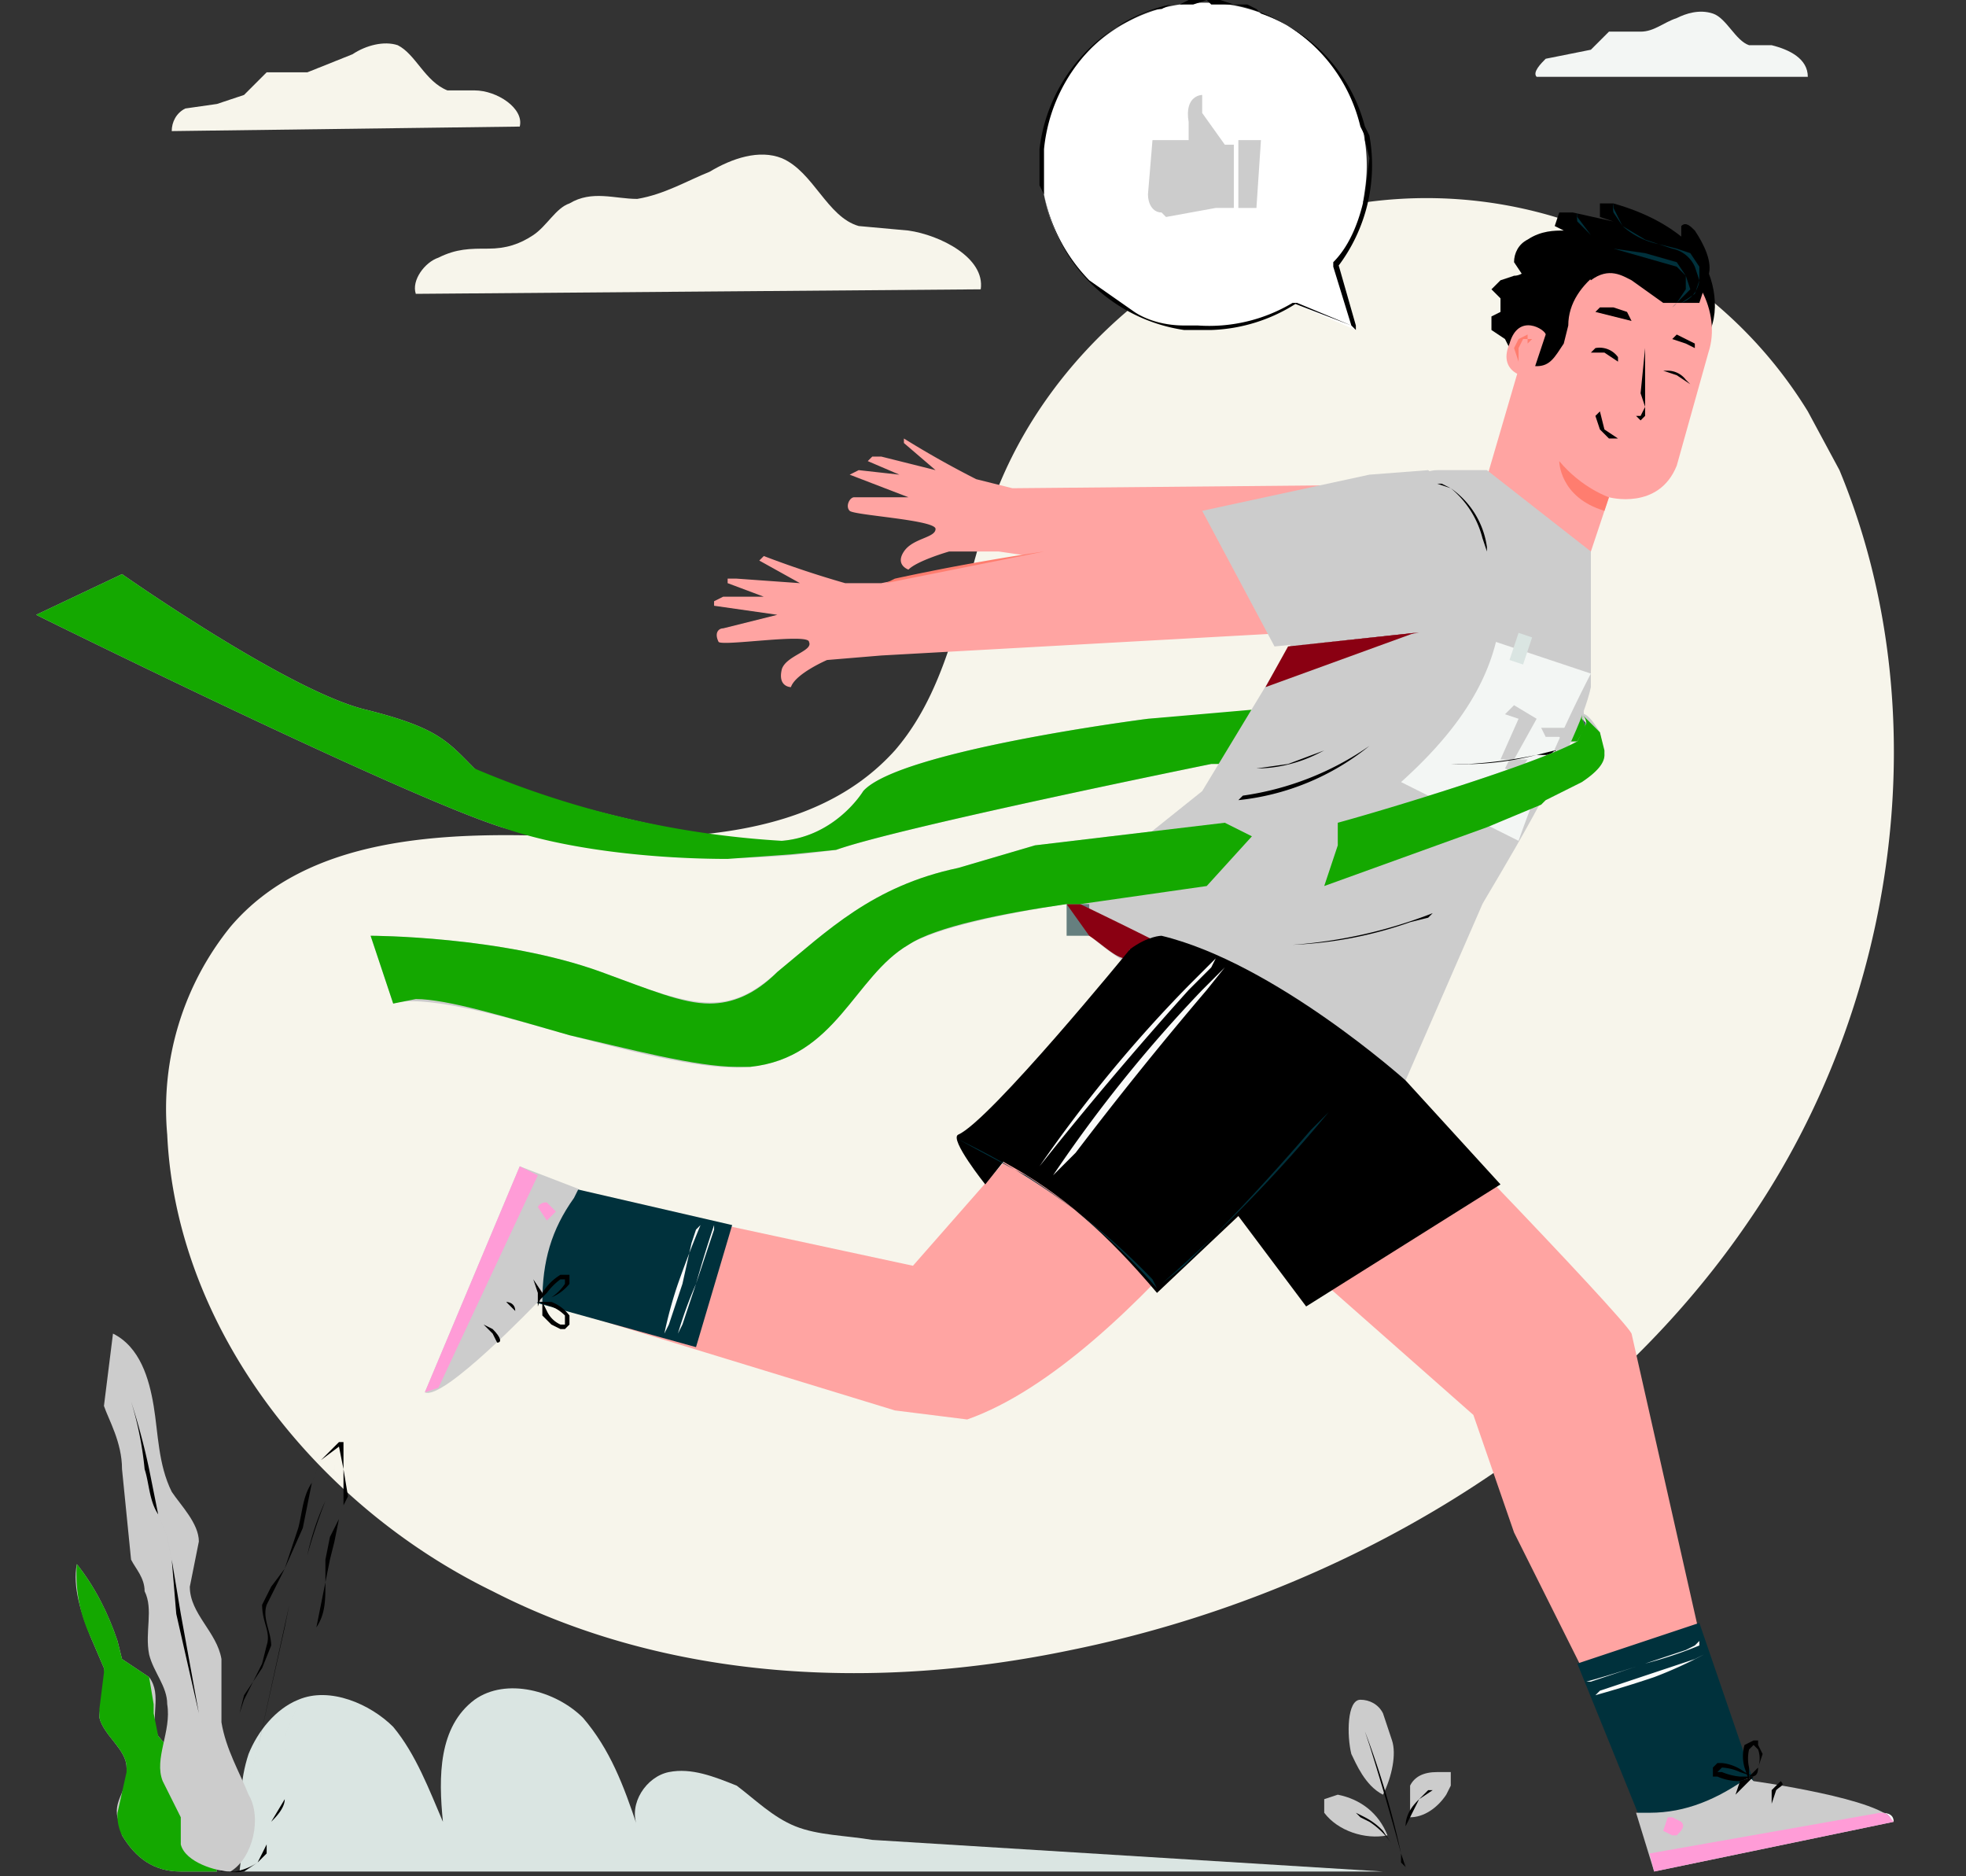 <svg xmlns="http://www.w3.org/2000/svg" xmlns:xlink="http://www.w3.org/1999/xlink" viewBox="0 0 435 415">
  <rect x="0" y="0" width="435" height="415" fill="#333333" stroke="none"/>
  <defs>
    <path id="a" d="M0 415V0h435v415z" clip-rule="evenodd"/>
    <path id="c" fill="none" d="M0 0h435v415H0z"/>
  </defs>
  <defs>
    <clipPath id="b">
      <path d="M0 0h435v415H0z" clip-rule="evenodd"/>
    </clipPath>
    <clipPath id="d">
      <use xlink:href="#a" clip-rule="evenodd"/>
    </clipPath>
    <clipPath id="e">
      <use xlink:href="#a" clip-rule="evenodd"/>
    </clipPath>
    <clipPath id="f">
      <use xlink:href="#a" clip-rule="evenodd"/>
    </clipPath>
    <clipPath id="g">
      <use xlink:href="#a" clip-rule="evenodd"/>
    </clipPath>
    <clipPath id="h">
      <use xlink:href="#a" clip-rule="evenodd"/>
    </clipPath>
    <clipPath id="i">
      <use xlink:href="#a" clip-rule="evenodd"/>
    </clipPath>
    <clipPath id="j">
      <use xlink:href="#a" clip-rule="evenodd"/>
    </clipPath>
    <clipPath id="k">
      <use xlink:href="#a" clip-rule="evenodd"/>
    </clipPath>
    <clipPath id="l">
      <use xlink:href="#a" clip-rule="evenodd"/>
    </clipPath>
    <clipPath id="m">
      <use xlink:href="#a" clip-rule="evenodd"/>
    </clipPath>
    <clipPath id="n">
      <use xlink:href="#a" clip-rule="evenodd"/>
    </clipPath>
    <clipPath id="o">
      <use xlink:href="#a" clip-rule="evenodd"/>
    </clipPath>
    <clipPath id="p">
      <use xlink:href="#a" clip-rule="evenodd"/>
    </clipPath>
    <clipPath id="q">
      <use xlink:href="#a" clip-rule="evenodd"/>
    </clipPath>
    <clipPath id="r">
      <use xlink:href="#a" clip-rule="evenodd"/>
    </clipPath>
    <clipPath id="s">
      <use xlink:href="#a" clip-rule="evenodd"/>
    </clipPath>
    <clipPath id="t">
      <use xlink:href="#a" clip-rule="evenodd"/>
    </clipPath>
    <clipPath id="u">
      <use xlink:href="#a" clip-rule="evenodd"/>
    </clipPath>
    <clipPath id="v">
      <use xlink:href="#a" clip-rule="evenodd"/>
    </clipPath>
    <clipPath id="w">
      <use xlink:href="#a" clip-rule="evenodd"/>
    </clipPath>
    <clipPath id="x">
      <use xlink:href="#a" clip-rule="evenodd"/>
    </clipPath>
    <clipPath id="y">
      <use xlink:href="#a" clip-rule="evenodd"/>
    </clipPath>
    <clipPath id="z">
      <use xlink:href="#a" clip-rule="evenodd"/>
    </clipPath>
    <clipPath id="A">
      <use xlink:href="#a" clip-rule="evenodd"/>
    </clipPath>
    <clipPath id="B">
      <use xlink:href="#a" clip-rule="evenodd"/>
    </clipPath>
    <clipPath id="C">
      <use xlink:href="#a" clip-rule="evenodd"/>
    </clipPath>
    <clipPath id="D">
      <use xlink:href="#a" clip-rule="evenodd"/>
    </clipPath>
    <clipPath id="E">
      <use xlink:href="#a" clip-rule="evenodd"/>
    </clipPath>
    <clipPath id="F">
      <use xlink:href="#a" clip-rule="evenodd"/>
    </clipPath>
    <clipPath id="G">
      <use xlink:href="#a" clip-rule="evenodd"/>
    </clipPath>
    <clipPath id="H">
      <use xlink:href="#a" clip-rule="evenodd"/>
    </clipPath>
    <clipPath id="I">
      <use xlink:href="#a" clip-rule="evenodd"/>
    </clipPath>
    <clipPath id="J">
      <use xlink:href="#a" clip-rule="evenodd"/>
    </clipPath>
    <clipPath id="K">
      <use xlink:href="#a" clip-rule="evenodd"/>
    </clipPath>
    <clipPath id="L">
      <use xlink:href="#a" clip-rule="evenodd"/>
    </clipPath>
    <clipPath id="M">
      <use xlink:href="#a" clip-rule="evenodd"/>
    </clipPath>
    <clipPath id="N">
      <use xlink:href="#a" clip-rule="evenodd"/>
    </clipPath>
    <clipPath id="O">
      <use xlink:href="#a" clip-rule="evenodd"/>
    </clipPath>
    <clipPath id="P">
      <use xlink:href="#a" clip-rule="evenodd"/>
    </clipPath>
    <clipPath id="Q">
      <use xlink:href="#a" clip-rule="evenodd"/>
    </clipPath>
    <clipPath id="R">
      <use xlink:href="#a" clip-rule="evenodd"/>
    </clipPath>
    <clipPath id="S">
      <use xlink:href="#a" clip-rule="evenodd"/>
    </clipPath>
    <clipPath id="T">
      <use xlink:href="#a" clip-rule="evenodd"/>
    </clipPath>
    <clipPath id="U">
      <use xlink:href="#a" clip-rule="evenodd"/>
    </clipPath>
    <clipPath id="V">
      <use xlink:href="#a" clip-rule="evenodd"/>
    </clipPath>
    <clipPath id="W">
      <use xlink:href="#a" clip-rule="evenodd"/>
    </clipPath>
    <clipPath id="X">
      <use xlink:href="#a" clip-rule="evenodd"/>
    </clipPath>
    <clipPath id="Y">
      <use xlink:href="#a" clip-rule="evenodd"/>
    </clipPath>
    <clipPath id="Z">
      <use xlink:href="#a" clip-rule="evenodd"/>
    </clipPath>
    <clipPath id="aa">
      <use xlink:href="#a" clip-rule="evenodd"/>
    </clipPath>
    <clipPath id="ab">
      <use xlink:href="#a" clip-rule="evenodd"/>
    </clipPath>
    <clipPath id="ac">
      <use xlink:href="#a" clip-rule="evenodd"/>
    </clipPath>
    <clipPath id="ad">
      <use xlink:href="#a" clip-rule="evenodd"/>
    </clipPath>
    <clipPath id="ae">
      <use xlink:href="#a" clip-rule="evenodd"/>
    </clipPath>
    <clipPath id="af">
      <use xlink:href="#a" clip-rule="evenodd"/>
    </clipPath>
    <clipPath id="ag">
      <use xlink:href="#a" clip-rule="evenodd"/>
    </clipPath>
    <clipPath id="ah">
      <use xlink:href="#a" clip-rule="evenodd"/>
    </clipPath>
    <clipPath id="ai">
      <use xlink:href="#a" clip-rule="evenodd"/>
    </clipPath>
    <clipPath id="aj">
      <use xlink:href="#a" clip-rule="evenodd"/>
    </clipPath>
    <clipPath id="ak">
      <use xlink:href="#a" clip-rule="evenodd"/>
    </clipPath>
    <clipPath id="al">
      <use xlink:href="#a" clip-rule="evenodd"/>
    </clipPath>
    <clipPath id="am">
      <use xlink:href="#a" clip-rule="evenodd"/>
    </clipPath>
    <clipPath id="an">
      <use xlink:href="#a" clip-rule="evenodd"/>
    </clipPath>
    <clipPath id="ao">
      <use xlink:href="#a" clip-rule="evenodd"/>
    </clipPath>
    <clipPath id="ap">
      <use xlink:href="#a" clip-rule="evenodd"/>
    </clipPath>
    <clipPath id="aq">
      <use xlink:href="#a" clip-rule="evenodd"/>
    </clipPath>
    <clipPath id="ar">
      <use xlink:href="#a" clip-rule="evenodd"/>
    </clipPath>
    <clipPath id="as">
      <use xlink:href="#a" clip-rule="evenodd"/>
    </clipPath>
    <clipPath id="at">
      <use xlink:href="#a" clip-rule="evenodd"/>
    </clipPath>
    <clipPath id="au">
      <use xlink:href="#a" clip-rule="evenodd"/>
    </clipPath>
    <clipPath id="av">
      <use xlink:href="#a" clip-rule="evenodd"/>
    </clipPath>
    <clipPath id="aw">
      <use xlink:href="#a" clip-rule="evenodd"/>
    </clipPath>
    <clipPath id="ax">
      <use xlink:href="#a" clip-rule="evenodd"/>
    </clipPath>
    <clipPath id="ay">
      <use xlink:href="#a" clip-rule="evenodd"/>
    </clipPath>
    <clipPath id="az">
      <use xlink:href="#a" clip-rule="evenodd"/>
    </clipPath>
    <clipPath id="aA">
      <use xlink:href="#a" clip-rule="evenodd"/>
    </clipPath>
    <clipPath id="aB">
      <use xlink:href="#a" clip-rule="evenodd"/>
    </clipPath>
    <clipPath id="aC">
      <use xlink:href="#a" clip-rule="evenodd"/>
    </clipPath>
    <clipPath id="aD">
      <use xlink:href="#a" clip-rule="evenodd"/>
    </clipPath>
    <clipPath id="aE">
      <use xlink:href="#a" clip-rule="evenodd"/>
    </clipPath>
    <clipPath id="aF">
      <use xlink:href="#a" clip-rule="evenodd"/>
    </clipPath>
    <clipPath id="aG">
      <use xlink:href="#a" clip-rule="evenodd"/>
    </clipPath>
    <clipPath id="aH">
      <use xlink:href="#a" clip-rule="evenodd"/>
    </clipPath>
    <clipPath id="aI">
      <use xlink:href="#a" clip-rule="evenodd"/>
    </clipPath>
    <clipPath id="aJ">
      <use xlink:href="#a" clip-rule="evenodd"/>
    </clipPath>
    <clipPath id="aK">
      <use xlink:href="#a" clip-rule="evenodd"/>
    </clipPath>
    <clipPath id="aL">
      <use xlink:href="#a" clip-rule="evenodd"/>
    </clipPath>
    <clipPath id="aM">
      <use xlink:href="#a" clip-rule="evenodd"/>
    </clipPath>
    <clipPath id="aN">
      <use xlink:href="#a" clip-rule="evenodd"/>
    </clipPath>
    <clipPath id="aO">
      <use xlink:href="#a" clip-rule="evenodd"/>
    </clipPath>
    <clipPath id="aP">
      <use xlink:href="#a" clip-rule="evenodd"/>
    </clipPath>
    <clipPath id="aQ">
      <use xlink:href="#a" clip-rule="evenodd"/>
    </clipPath>
    <clipPath id="aR">
      <use xlink:href="#a" clip-rule="evenodd"/>
    </clipPath>
    <clipPath id="aS">
      <use xlink:href="#a" clip-rule="evenodd"/>
    </clipPath>
    <clipPath id="aT">
      <use xlink:href="#a" clip-rule="evenodd"/>
    </clipPath>
    <clipPath id="aU">
      <use xlink:href="#a" clip-rule="evenodd"/>
    </clipPath>
    <clipPath id="aV">
      <use xlink:href="#a" clip-rule="evenodd"/>
    </clipPath>
    <clipPath id="aW">
      <use xlink:href="#a" clip-rule="evenodd"/>
    </clipPath>
    <clipPath id="aX">
      <use xlink:href="#a" clip-rule="evenodd"/>
    </clipPath>
    <clipPath id="aY">
      <use xlink:href="#a" clip-rule="evenodd"/>
    </clipPath>
    <clipPath id="aZ">
      <use xlink:href="#a" clip-rule="evenodd"/>
    </clipPath>
    <clipPath id="ba">
      <use xlink:href="#a" clip-rule="evenodd"/>
    </clipPath>
    <clipPath id="bb">
      <use xlink:href="#a" clip-rule="evenodd"/>
    </clipPath>
    <clipPath id="bc">
      <use xlink:href="#a" clip-rule="evenodd"/>
    </clipPath>
  </defs>
  <g clip-path="url(#b)" transform="matrix(1 0 0 -1 0 415)">
    <use xlink:href="#c"/>
    <use xlink:href="#c"/>
    <use xlink:href="#c"/>
    <use xlink:href="#c"/>
    <use xlink:href="#c"/>
    <path fill="none" d="M0 415V0h435v415z"/>
    <path fill="#DAE5E2" d="M306 1 193 8c-6 1-12 1-17 3s-9 6-13 9c-5 2-10 4-15 3s-9-7-7-12c-3 9-6 17-12 24-6 6-17 9-24 4-8-6-8-17-7-27-3 7-6 15-11 21-5 5-14 9-21 6-5-2-9-7-11-12-2-6-2-12-1-17l-1-9h253z" clip-path="url(#d)"/>
    <path fill="#F7F5EB" d="M217 351c1 7-9 12-16 13l-11 1c-7 2-10 12-17 15-5 2-11 0-16-3-5-2-10-5-16-6-5 0-10 2-15-1-3-1-5-5-8-7s-6-3-10-3-7 0-11-2c-3-1-6-5-5-8l125 1z" clip-path="url(#e)"/>
    <path fill="#F3F6F4" d="M400 398c0 4-4 6-8 7h-5c-3 1-5 6-8 7s-6 0-8-1c-3-1-5-3-8-3h-7l-4-4-5-1-5-1c-1-1-3-3-2-4h60z" clip-path="url(#f)"/>
    <path fill="#F7F5EB" d="M115 387c1 4-5 8-10 8h-6c-5 2-7 8-11 10-3 1-7 0-10-2l-10-4h-9l-5-5-6-2-7-1c-2-1-3-3-3-5l77 1z" clip-path="url(#g)"/>
    <path fill="#F7F5EB" d="M400 324a99 99 0 0 1-105 45c-33-7-63-32-75-64-7-19-9-41-22-56-18-20-48-20-74-19s-56 0-73-20a64 64 0 0 1-14-46c2-43 33-82 72-101 39-20 85-22 128-13 59 12 116 45 150 95 33 48 42 113 20 166l-7 13z" clip-path="url(#h)"/>
    <path d="M435 1z" clip-path="url(#i)"/>
    <path fill="#CCCCCC" d="M10 278s79-39 101-46a176 176 0 0 1 74-5c14 5 83 19 83 19l83 5-1 11-96-6s-55-7-63-16c0 0-6-10-18-11-11-2-63 11-68 16-6 6-8 9-24 13-17 4-54 30-54 30l-19-9 2-1z" clip-path="url(#j)"/>
    <path fill="#14A800" d="M161 225c-16 0-36 2-50 7-22 7-101 46-101 46l-2 1 19 9s37-26 54-30c16-4 18-7 24-13a204 204 0 0 1 68-16c12 1 18 11 18 11 8 9 63 16 63 16l23 2-7-12h-2s-69-14-83-19l-10-1-14-1z" clip-path="url(#k)"/>
    <path fill="#3A5556" d="m351 254-1 2 1-1v-1zm-1 3v1-1z" clip-path="url(#l)"/>
    <path fill="#14A800" d="M347 251a139 139 0 0 1 3 7v-2l1-2-2-3h-2z" clip-path="url(#m)"/>
    <path fill="#FFA4A2" d="m333 308-109-1-8 2a210 210 0 0 0-16 9v-1l7-6-12 3h-2l-1-1 7-3-9 1-2-1 13-5h-12c-1 0-2-2-1-3s19-2 19-4-5-2-7-5 1-4 1-4c2 2 9 4 9 4h11l103-15 15 10 7 11-13 9z" clip-path="url(#n)"/>
    <path fill="#FFA4A2" d="m306 308-111-22h-8a219 219 0 0 0-18 6l-1-1 9-5-14 1h-2v-1l8-3h-9l-2-1v-1l14-2-12-3c-1 0-2-1-1-3 1-1 20 2 20 0 1-2-5-3-6-6-1-4 2-4 2-4 1 3 8 6 8 6l12 1 108 6 14 13 4 13-15 6z" clip-path="url(#o)"/>
    <path fill="#FF7D6F" d="M267 300h-3l-8-2-25-5a620291 620291 0 0 0-35-7l2 1a495 495 0 0 0 33 6l25 5 8 2h3z" clip-path="url(#p)"/>
    <path d="M339 358c0-2-2-4-4-4l-3-1-2-2 2-2v-3l-2-1v-3l3-2 1-2z" clip-path="url(#q)"/>
    <path d="M378 341c3 6 1 14-3 19-5 5-11 8-18 10h-3v-3l3-1-9 2h-3l-1-3 2-1c-2 0-5 0-8-2-2-1-3-3-3-5l2-3-1-6c-2-3-2-7-2-10 1-4 2-7 5-9z" clip-path="url(#r)"/>
    <path fill="#FFA4A2" d="m366 360-1 1c-11 3-22-3-25-14l-12-41 22-19 6 18s11-3 15 7l7 25c3 9-3 20-12 23z" clip-path="url(#s)"/>
    <path fill="#FF7D6F" d="M356 305s-6 2-11 8c0 0 0-8 10-11l1 3z" clip-path="url(#t)"/>
    <path d="m355 355-3 7h-6c-2 0-3-2-4-4-3-7-3-14-5-21v-1c0-1 1-2 3-2 3 0 4 2 6 5l1 4c0 5 3 9 7 12h1z" clip-path="url(#u)"/>
    <path fill="#FFA4A2" d="M342 341c0 1-6 5-8-2-3-7 5-8 5-7l3 9z" clip-path="url(#v)"/>
    <path fill="#FF7D6F" d="M337 335h-1v3l1 2h1v-1l1 1h-1v1l-2-1-1-2 1-3h1z" clip-path="url(#w)"/>
    <path d="M352 353c4 3 7 1 9 0l7-5h8l2 6c1 3-1 7-3 10-1 1-2 2-3 1v-3s-12 4-19 2-1-11-1-11z" clip-path="url(#x)"/>
    <path fill="#00313C" d="M357 370v-1l2-4a17 17 0 0 1 8-4l4-1 3-1 2-3v-3l-1-3-3-2h-1 1a6 6 0 0 1 4 5l-1 3a7 7 0 0 1-5 4l-3 1-3 1-5 3-2 3a5 5 0 0 0 0 2z" clip-path="url(#y)"/>
    <path fill="#00313C" d="M349 368v-1l3-4 5-3 7-1 7-2 2-3 1-3-3-3a6 6 0 0 0-1-1l1 1 2 3v3l-2 2-7 2-7 2-5 3-3 3a7 7 0 0 0 0 2z" clip-path="url(#z)"/>
    <path d="m374 330-3 2-3 1h1a5 5 0 0 0 4-2l1-1z" clip-path="url(#A)"/>
    <path d="m358 335-3 2h-3l1 1a5 5 0 0 0 5-2v-1z" clip-path="url(#B)"/>
    <path d="m359 324 3-1h1l1 2-1 3 1 10v-15l-1-1-1 1-3 1z" clip-path="url(#C)"/>
    <path d="m354 324 1-4 3-2h-2l-2 2-1 3 1 1z" clip-path="url(#D)"/>
    <path d="m361 344-4 1-4 1 1 1h3l3-1 1-2z" clip-path="url(#E)"/>
    <path d="m375 338-2 1-3 1 1 1 2-1 2-1v-1z" clip-path="url(#F)"/>
    <path fill="#CCCCCC" d="M352 293v-30c-3-14-23-46-24-48l-17-39s-72 22-75 40l30 24 23 38 13 23s10 10 16 10h11l23-18z" clip-path="url(#G)"/>
    <path fill="none" d="m241 208-5 7 5-7" clip-path="url(#H)"/>
    <path fill="#667F7F" d="M236 215h5v-7h-5z" clip-path="url(#34)"/>
    <path fill="#8A0012" d="m297 185-33 12-14 8-1-2c-2 0-5 3-8 5l-5 7h3a1084 1084 0 0 0 58-30z" clip-path="url(#I)"/>
    <path fill="#CCCCCC" d="m316 311-13-1-37-8 16-30 41 4s11 20 7 24l-14 11z" clip-path="url(#J)"/>
    <path fill="#8A0012" d="m280 263 5 9 28 3-33-12z" clip-path="url(#K)"/>
    <path fill="#8A0012" d="m285 272 29 3h-1l-28-3z" clip-path="url(#L)"/>
    <path d="M322 275z" clip-path="url(#M)"/>
    <path d="m329 293-1 3a21 21 0 0 1-7 11l-3 1h1l2-1a19 19 0 0 0 8-13v-1z" clip-path="url(#N)"/>
    <path d="m274 238 1 1a65 65 0 0 1 28 11 55 55 0 0 0-29-12z" clip-path="url(#O)"/>
    <path d="m278 245 7 1 8 3-2-1a31 31 0 0 0-13-3z" clip-path="url(#P)"/>
    <path d="m317 213-1-1-4-1a89 89 0 0 0-26-5 106 106 0 0 1 31 7z" clip-path="url(#Q)"/>
    <path fill="#F3F6F4" d="m352 266-21 7c-3-12-11-22-21-31l26-13a290 290 0 0 0 16 37z" clip-path="url(#R)"/>
    <path fill="#DAE5E2" d="m336 275-2-6 3-1 2 6-3 1z" clip-path="url(#S)"/>
    <path fill="#CCCCCC" d="M332 247h3l5 9-5 3-2-2 3-1-4-9z" clip-path="url(#T)"/>
    <path fill="#CCCCCC" d="m347 250 1 3-1 1h-6l1-2h3l2-2z" clip-path="url(#U)"/>
    <path fill="#CCCCCC" d="M337 247h-3l-1-2 3-1 2 3h-1z" clip-path="url(#V)"/>
    <path fill="#CCCCCC" d="m345 246-6-1-1-2 4-3v1l2 2h-1 1l1 3z" clip-path="url(#W)"/>
    <path d="m344 249-1-1h-3a66 66 0 0 0-19-2h4a104 104 0 0 1 15 2l4 1z" clip-path="url(#X)"/>
    <path fill="#FFA4A2" d="M295 180c-1-1-44-66-81-79l-16 2-85 26 10 23 79-17 36 41 12 29 45-25z" clip-path="url(#Y)"/>
    <path fill="#00313C" d="m118 127 36-10 8 27-39 9-5-26z" clip-path="url(#Z)"/>
    <path fill="#CCCCCC" d="M120 127h-1s-21-22-25-20l21 50 13-5-1-2c-5-7-7-14-7-23z" clip-path="url(#aa)"/>
    <path fill="#FF9CD7" d="m121 145-2 3a2 2 0 0 0 2 1l2-2-2-2z" clip-path="url(#ab)"/>
    <path fill="#F6F8F7" d="m94 107 3 1-3-1z" clip-path="url(#ac)"/>
    <path fill="#FF9CD7" d="m94 107 21 50 4-2-22-47-3-1z" clip-path="url(#ad)"/>
    <path d="M119 126v3l-1 3 2-3-1-3z" clip-path="url(#ae)"/>
    <path d="m115 122-1 3-2 2s2 0 2-2l1-3z" clip-path="url(#af)"/>
    <path d="m107 122 2-1c2-2 2-3 1-3l-1 2-2 2z" clip-path="url(#ag)"/>
    <path d="m119 127 1 2a12 12 0 0 0 4 4h2v-2a10 10 0 0 0-4-3l-3-1 3 1a11 11 0 0 1 3 3v1h-1a14 14 0 0 1-3-3l-2-2z" clip-path="url(#ah)"/>
    <path d="M119 127h3a9 9 0 0 0 4-3v-2l-1-1h-1l-2 1-2 2v3l1-2a6 6 0 0 1 3-3h1v2a9 9 0 0 1-3 2l-3 1z" clip-path="url(#ai)"/>
    <path fill="#FAFBFA" d="M158 144v-1l-1-3-3-9-3-9-1-2v-1 1a92 92 0 0 0 4 11 258 258 0 0 0 4 13z" clip-path="url(#aj)"/>
    <path fill="#FAFBFA" d="m155 144-1-1-1-3-2-9-3-9-1-2v-1 1a92 92 0 0 0 3 11 255 255 0 0 0 5 13z" clip-path="url(#ak)"/>
    <path fill="#FFA4A2" d="M301 183c2-1 58-59 60-63l21-93-20-5-27 54-9 26-34 30-36 33 45 18z" clip-path="url(#al)"/>
    <path fill="#00313C" d="m388 21-12 35-27-9 15-37 24 11z" clip-path="url(#am)"/>
    <path fill="#CCCCCC" d="m387 22 1-1s29-4 31-9L366 1l-4 13h3c8 0 15 3 22 8z" clip-path="url(#an)"/>
    <path fill="#FF9CD7" d="m370 9-2 1 1 3h1l2-1c1-1 0-2-1-3h-1z" clip-path="url(#ao)"/>
    <path fill="#FFF" d="M419 12c-1 1-1 2-3 2 1 0 3 0 3-2z" clip-path="url(#ap)"/>
    <path fill="#FF9CD7" d="m366 1-1 4 51 9c2 0 2-1 3-2L366 1z" clip-path="url(#aq)"/>
    <path d="m388 22-2-2-2-2 1 3 3 1z" clip-path="url(#ar)"/>
    <path d="M394 21c1-1 0-1-1-2l-1-3v3l2 2z" clip-path="url(#as)"/>
    <path d="M399 15v2l1 3-1-3v-2z" clip-path="url(#at)"/>
    <path d="m388 22-3-1a12 12 0 0 0-5 1h-1v2l1 1h1a10 10 0 0 0 5-2l2-1-3 1a11 11 0 0 1-4 1l-1-1h1a14 14 0 0 1 4-1h3z" clip-path="url(#au)"/>
    <path d="m387 21-1 3a9 9 0 0 0 0 5l2 1h1v-1l1-2-1-3c0-2-1-2-2-2l2 2a6 6 0 0 1 0 4l-1 1-1-1a9 9 0 0 1 0-4v-3z" clip-path="url(#av)"/>
    <path fill="#FAFBFA" d="M351 43h1l3 1 9 3 9 3 2 1 1 1v-1a92 92 0 0 0-12-4 258 258 0 0 0-13-4z" clip-path="url(#aw)"/>
    <path fill="#FAFBFA" d="m353 40 1 1 3 1 9 3 9 3 2 1h1-1a93 93 0 0 0-11-5 258 258 0 0 0-13-4z" clip-path="url(#ax)"/>
    <path d="M250 205s-31-38-38-41c-2-1 6-11 6-11l4 5c13-7 23-16 34-29l18 17 15-20 43 27-21 23s-29 26-54 32c0 0-3 0-7-3z" clip-path="url(#ay)"/>
    <path fill="#00313C" d="m296 171-1-1-1-1a329 329 0 0 0-37-38l-1-1v-1 1l1 1 5 4a498 498 0 0 1 28 30l4 4 1 1 1 1z" clip-path="url(#az)"/>
    <path fill="#00313C" d="m256 130-1 2a146 146 0 0 1-41 30l-2 1a564 564 0 0 1 15-8 135 135 0 0 0 29-25z" clip-path="url(#aA)"/>
    <path fill="#FAFBFA" d="M273 203h-1l-1-2-4-5a839 839 0 0 1-29-36l-5-5-1-2 1 2a308 308 0 0 0 33 41l5 5 1 2h1z" clip-path="url(#aB)"/>
    <path fill="#FAFBFA" d="m269 203-1-2-5-5a843 843 0 0 1-29-34l-4-5a748 748 0 0 0-2-1l2 1a303 303 0 0 0 33 40l5 5 1 1z" clip-path="url(#aC)"/>
    <path fill="#00313C" d="M304 137z" clip-path="url(#aD)"/>
    <path fill="#CCCCCC" d="M355 248c0-2-2-4-5-6l-8-4-49-19 3 9v5c11 3 44 13 53 18 1 2 3 4 1 6 0 0 1 1 4-4l1-5z" clip-path="url(#aE)"/>
    <path fill="#14A800" d="m293 219 3 9v5c11 3 44 13 53 18l2 4a3 3 0 0 1-1 2l4-4 1-4v-1c0-2-2-4-5-6l-8-4-1-1-12-5-36-13z" clip-path="url(#aF)"/>
    <path fill="#CCCCCC" d="m229 228 42 5 6-3-10-11s-53-5-66-13c-12-7-16-25-35-27-9-1-25 3-40 7-17 5-33 9-39 7l-5 15s29 0 51-8c21-8 28-10 39 0 11 9 21 19 40 23l17 5z" clip-path="url(#aG)"/>
    <path fill="#14A800" d="M163 179c-9 0-24 4-37 7-14 4-27 8-34 8l-5-1-5 15s29 0 51-8c11-4 18-7 24-7 5 0 10 2 15 7 11 9 21 19 40 23l17 5 42 5 6-3-10-11-28-4h-3c-14-2-29-5-35-9-12-7-16-25-35-27h-3z" clip-path="url(#aH)"/>
    <path fill="#00313C" d="M193 327z" clip-path="url(#aI)"/>
    <path fill="#00313C" d="M146 310z" clip-path="url(#aJ)"/>
    <path fill="#00313C" d="M170 318z" clip-path="url(#aK)"/>
    <path fill="#00313C" d="M299 73z" clip-path="url(#aL)"/>
    <path fill="#00313C" d="M276 65z" clip-path="url(#aM)"/>
    <path fill="#CCCCCC" d="M43 19c1 2-1 5-3 6l-5 6c-2 4 1 9-2 13l-6 4-1 4c-2 6-5 12-9 17-1-5 1-11 3-16l3-7c1-4-1-7-1-11 1-4 6-7 6-11 1-4-3-7-2-11l1-4c3-5 7-8 13-8h8l-5 18z" clip-path="url(#aN)"/>
    <path fill="#14A800" d="M48 1h-8c-6 0-10 3-13 8a10 10 0 0 0-1 5l2 9v1c0 4-5 7-6 11v2l1 8v1l-3 7a32 32 0 0 0-3 16c4-5 7-11 9-17l1-4 6-4 1-6v-2l1-5 5-6c2-1 3-3 3-5v-1l5-18z" clip-path="url(#aO)"/>
    <path d="M50 1h2a13 13 0 0 1 5 2l2 2v4l1 3c1 1 3 3 3 5v14l3 7 1 9 1 4 2 4c2 3 2 6 2 10l1 5 1 4 1 5 1 3 1 2-1 6v6h-1l-4-4-2-5c-2-3-2-6-3-10l-3-9-3-4-2-4c0-4 2-6 1-9l-1-4-2-4-2-3-1-4v-8l-2-6-3-5-1-3-1-2V8l2-6 1-1h1l-2 1-2 6v4l1 2 1 3 3 5 2 6v8l1 3 2 4 2 3 2 5c0 3-2 6-1 9l2 4 2 4 4 9 2 10 2 5 4 3 1-5v-8l-1-3-2-4-1-5v-5l-2-10-2-4-1-4-1-9-3-7V17l-3-5-1-3V7l-1-2-1-2-3-2a13 13 0 0 0-4 0z" clip-path="url(#aP)"/>
    <path d="M74 91v-1l-1-3-1-4a58 58 0 0 1-4-12l-2-7-2-4-1-5-2-9-4-18-4-14-2-10-1-2V1l1 3 2 10 4 14a203145 203145 0 0 0 7 32l2 4 2 7a127 127 0 0 0 4 12l1 4 1 3v1z" clip-path="url(#aQ)"/>
    <path fill="#CCCCCC" d="M51 1c5 3 7 12 4 17-2 5-5 10-6 16v14c-1 6-7 10-7 16l2 10c0 4-4 8-6 11-3 6-3 13-4 19s-3 13-9 16l-2-16c1-3 4-8 4-14l1-10 1-10c1-2 3-4 3-7 2-4 0-9 1-14 1-4 4-7 4-11 1-6-3-12-1-17l4-8V7c1-4 8-6 11-6z" clip-path="url(#aR)"/>
    <path d="M27 115v-5l2-5a75 75 0 0 0 3-15c1-3 1-7 3-10l2-5 1-5 1-12 5-22 4-18 2-13 1-3V1v1l-1 3-2 13-4 18-4 22-2 12-1 5-2 5-2 10a151 151 0 0 1-4 15l-2 5v5z" clip-path="url(#aS)"/>
    <path fill="#CCCCCC" d="M301 39c2 0 4-1 5-3l2-6c1-3 0-8-2-12-4 2-6 7-7 9-1 4-1 12 2 12z" clip-path="url(#aT)"/>
    <path fill="#CCCCCC" d="M312 13v7c1 2 3 3 6 3h3v-3l-1-2c-2-3-5-5-8-5z" clip-path="url(#aU)"/>
    <path d="M311 1v10c0 3 2 5 3 6l2 2h1l-3-2-3-6V4a87 87 0 0 0 0-3z" clip-path="url(#aV)"/>
    <path d="M302 33v-1a185 185 0 0 0 8-27l1-4V0v1l-1 4a610 610 0 0 1-7 24l-1 3v1z" clip-path="url(#aW)"/>
    <path fill="#CCCCCC" d="M307 9c-2 5-6 8-11 9l-3-1v-3c3-4 9-6 14-5z" clip-path="url(#aX)"/>
    <path d="M297 14h3l2-1a15 15 0 0 0 4-3l2-3 1-1 1-1V3l1-1-1 3-1 1-1 1a17 17 0 0 1-5 5l-2 1-1 1h-3z" clip-path="url(#aY)"/>
    <path fill="#FFF" d="m300 342-4 15c4 4 5 9 6 16a36 36 0 1 1-18-26l2 1 14-6z" clip-path="url(#aZ)"/>
    <path fill="#CCCCCC" d="M273 383h-2l-5 7v4s-4 0-3-6v-4h-8l-1-12c0-2 1-4 3-4l1-1 11 2h4v14z" clip-path="url(#ba)"/>
    <path fill="#CCCCCC" d="m279 384-1-15h-4v15h5z" clip-path="url(#bb)"/>
    <path d="M267 415h-4l-2-1h-2l-2-1c-3 0-6-2-10-4a37 37 0 0 1-17-27v-8l1-2a37 37 0 0 1 31-30h6a37 37 0 0 1 19 6h-1l13-5 1-1v1l-4 14v-1a37 37 0 0 1 7 29l-1 2a36 36 0 0 1-23 25l-1 1-2 1h-3l-3 1h-3l1-1h5a36 36 0 0 0 28-27l1-2v-1l1-4-1-8c-1-5-3-11-7-15v-1l4-13-12 5h-1a36 36 0 0 0-21-5h-3c-4 0-8 1-11 3l-10 7a38 38 0 0 0-10 19v10a37 37 0 0 0 16 27 35 35 0 0 0 12 5h5a1567 1567 0 0 0 3 1z" clip-path="url(#bc)"/>
    <use xlink:href="#c"/>
    <use xlink:href="#c"/>
  </g>
</svg>
